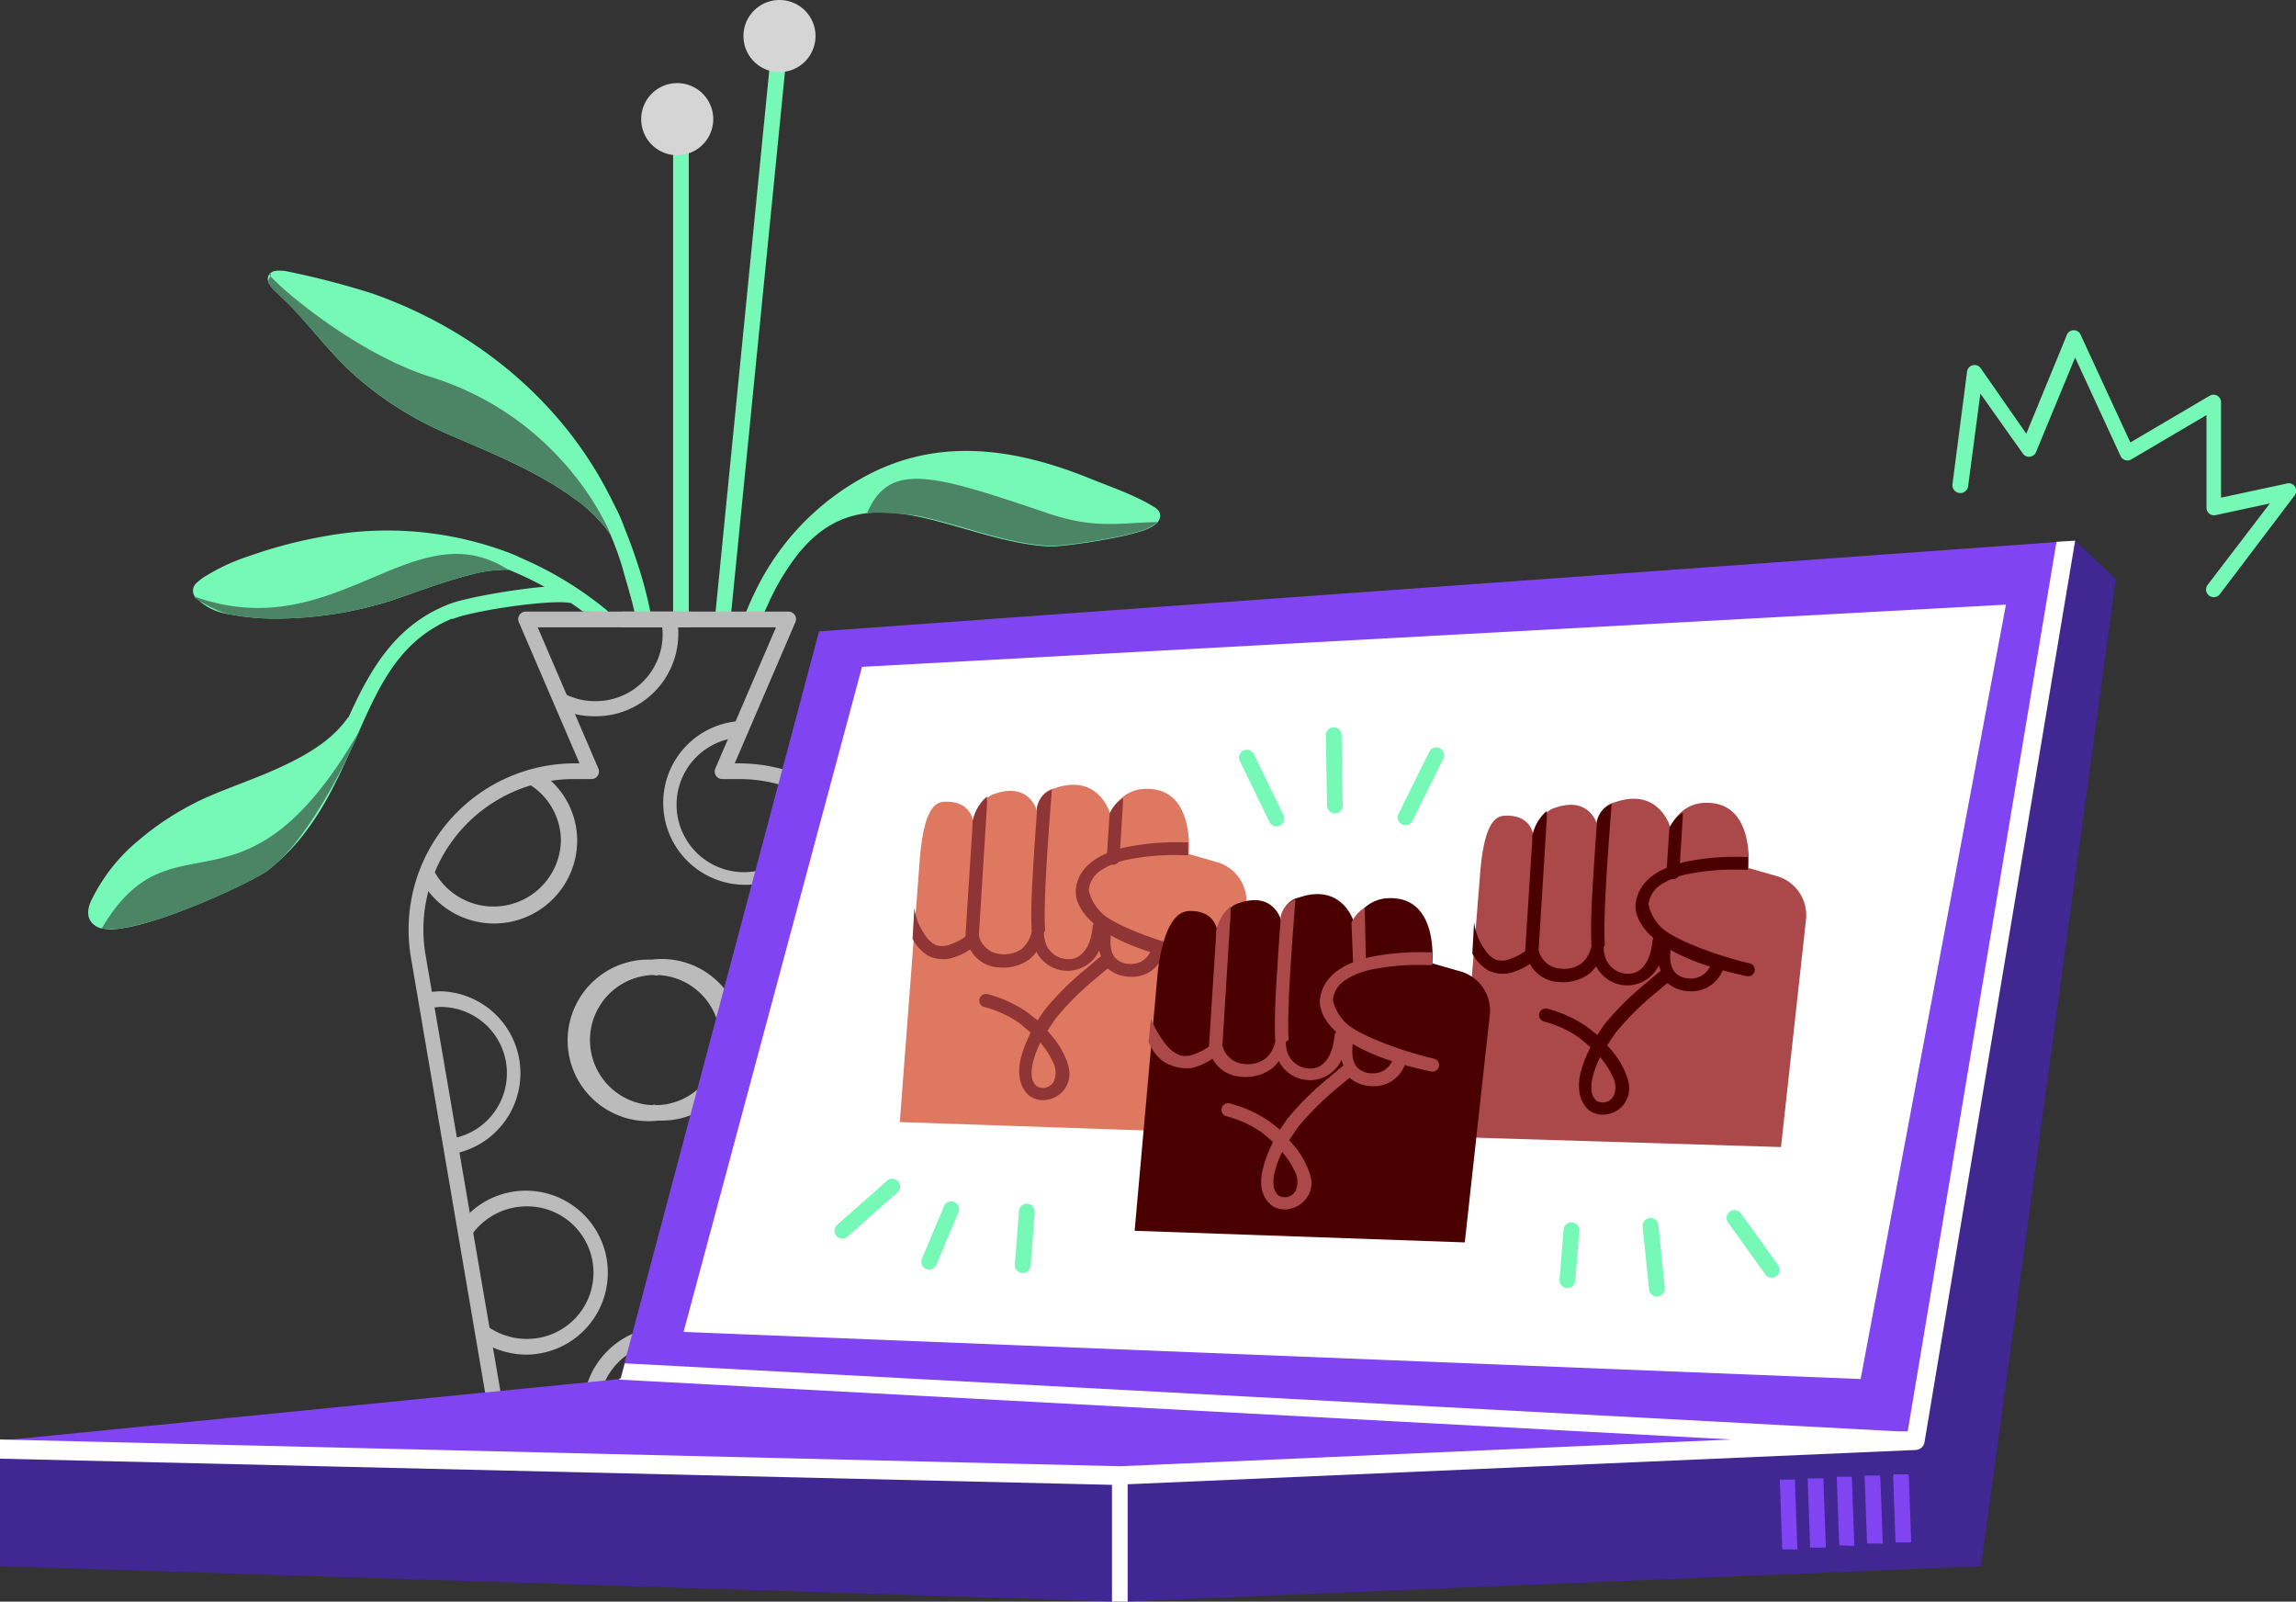 <svg xmlns="http://www.w3.org/2000/svg" xmlns:xlink="http://www.w3.org/1999/xlink" width="690.666" height="481.7" viewBox="0 0 690.666 481.7">
  <rect x="0" y="0" width="690.666" height="481.7" fill="#333333" stroke="none"/>
  <defs>
    <clipPath id="clip-path">
      <rect id="Rectangle_20" data-name="Rectangle 20" width="690.666" height="481.7" fill="none"/>
    </clipPath>
  </defs>
  <g id="Artwork_36" data-name="Artwork 36" transform="translate(345.333 240.85)">
    <g id="Group_336" data-name="Group 336" transform="translate(-345.333 -240.85)" clip-path="url(#clip-path)">
      <path id="Path_18" data-name="Path 18" d="M171.191,344.3a25,25,0,0,0-50.008,0H125.9a20.283,20.283,0,1,1,40.566,0ZM91.459,324.191a25.179,25.179,0,0,0,12.764,3.5,24.654,24.654,0,1,0-19.059-40.566l1.224,6.644A20.283,20.283,0,0,1,104.4,283.1a19.933,19.933,0,1,1,0,39.866,20.458,20.458,0,0,1-13.988-5.42Zm112.78-54.029a25.179,25.179,0,0,0-16.611-6.295,24.654,24.654,0,0,0,0,49.308,25.179,25.179,0,0,0,9.967-1.923l.874-5.77a20.459,20.459,0,0,1-10.841,3.147,19.933,19.933,0,0,1,0-39.866,20.458,20.458,0,0,1,15.737,7.344Zm-122.4-2.8A24.654,24.654,0,0,0,78,218.405l-4.546.35.874,4.721,3.672-.35a19.933,19.933,0,0,1,2.972,39.691Zm133.587-71.515h-2.973a24.654,24.654,0,0,0-3.847,48.959l.7-4.721a19.933,19.933,0,0,1,3.147-39.691l3.322.35.35-1.749-.7-3.147m-105.96-42.314-5.42,2.1a19.933,19.933,0,0,1,10.491,17.485,20.283,20.283,0,0,1-39.517,5.945,38.293,38.293,0,0,0-2.623,5.77,25,25,0,0,0,47.035-11.715,24.479,24.479,0,0,0-9.792-19.583m59.45-16.436a24.654,24.654,0,1,0,25.528,24.829l-4.9-3.147a19.759,19.759,0,0,1,.175,3.147A20.283,20.283,0,1,1,167.17,142.17Zm-24.479-30.424a19.58,19.58,0,0,1,.525,4.546,20.108,20.108,0,0,1-20.283,19.933,20.457,20.457,0,0,1-11.191-3.322l2.623,6.47a25.179,25.179,0,0,0,8.568,1.4,24.829,24.829,0,0,0,25-24.654,24.485,24.485,0,0,0-.35-4.546Z" transform="translate(54.193 79.718)" fill="#bbb" fill-rule="evenodd"/>
      <path id="Path_19" data-name="Path 19" d="M123.986,169.684a19.583,19.583,0,1,0,0,39.167,2.361,2.361,0,1,1,0,4.721,24.3,24.3,0,1,1,0-48.434,2.361,2.361,0,0,1,0,4.721" transform="translate(73.072 123.543)" fill="#bbb" fill-rule="evenodd"/>
      <path id="Path_20" data-name="Path 20" d="M113.711,208.925a19.583,19.583,0,1,0,0-39.167,2.361,2.361,0,0,1,0-4.721,24.3,24.3,0,1,1,0,48.434,2.361,2.361,0,1,1,0-4.721" transform="translate(83.348 123.468)" fill="#bbb" fill-rule="evenodd"/>
      <path id="Path_21" data-name="Path 21" d="M161.176,149.275l-.525-2.448a122.227,122.227,0,0,0-3.322-12.065c-2.1-6.295-2.273-6.47-4.022-11.016a53.857,53.857,0,0,0-3.322-7.344C135.472,86.328,108.895,64.472,77.6,53.456a248.638,248.638,0,0,0-25.528-6.644,11.54,11.54,0,0,0-3.847-.175,2.8,2.8,0,0,0-1.4.7,2.448,2.448,0,0,0-.525,2.8,10.141,10.141,0,0,0,1.923,2.448l4.371,4.2c6.819,7.169,12.589,15.037,19.933,21.507A103.688,103.688,0,0,0,95.431,93.5c9.617,4.721,28.326,11.191,41.965,20.982a45.462,45.462,0,0,1,11.715,11.365,95.07,95.07,0,0,1,3.672,10.141c0,.175,2.623,8.917,3.322,12.065l.35,1.4Z" transform="translate(34.484 34.844)" fill="#76f8b7" fill-rule="evenodd"/>
      <path id="Path_22" data-name="Path 22" d="M149.056,125.465c1.4,3.322-11.54-33.921-53.68-47.21C69.5,70.211,43.1,45.557,46.767,47.131c.7.35-1.049,1.574-.525,2.8a10.142,10.142,0,0,0,1.923,2.448l4.371,4.2C59.357,63.567,65.127,71.435,72.471,77.9A103.688,103.688,0,0,0,95.376,93.117c9.617,4.721,28.326,11.191,41.965,20.982a45.462,45.462,0,0,1,11.715,11.365" transform="translate(34.539 35.225)" fill="#4c8466" fill-rule="evenodd"/>
      <path id="Path_23" data-name="Path 23" d="M124.678,110.783c5.77-2.448,28.676-5.945,35.32-4.9,1.224.175,2.1-1.574,1.749-2.8a2.623,2.623,0,0,0-1.4-1.748,10.141,10.141,0,0,0-4.2-.525c-7.868.175-27.8,3.322-33.222,5.77-15.387,6.295-22.906,19.234-29.375,33.572l-.35.35c-4.9,6.994-12.939,11.54-21.507,15.387s-18.709,6.994-26.053,11.016a84.977,84.977,0,0,0-15.212,10.316,53.854,53.854,0,0,0-14.338,18.185c-1.4,2.973-1.049,5.071,0,6.47a5.42,5.42,0,0,0,3.147,1.923,16.087,16.087,0,0,0,5.77,0c13.289-1.749,40.216-14.338,44.412-17.66,14.338-11.191,20.807-27.1,27.452-42.139s12.764-27.1,27.8-33.4m32.522-6.644Z" transform="translate(11.357 75.435)" fill="#76f8b7" fill-rule="evenodd"/>
      <path id="Path_24" data-name="Path 24" d="M95.134,125.675C59.814,186.873,39.182,148.58,17.5,185.3a29.2,29.2,0,0,0,5.77,0A94.6,94.6,0,0,0,42.5,179.7c11.365-4.371,22.731-9.967,25.354-12.065C82.2,156.449,95.309,125.5,95.309,125.5" transform="translate(13.099 93.939)" fill="#4c8466" fill-rule="evenodd"/>
      <path id="Path_25" data-name="Path 25" d="M133.9,126.063l1.923-4.2a72.563,72.563,0,0,1,8.743-13.988l.35-.35c10.316-12.24,22.206-12.764,34.621-10.316s27.1,8.568,40.216,9.092c2.972.175,21.507-2.273,28.851-5.071a9.793,9.793,0,0,0,3.5-2.1,3.5,3.5,0,0,0,.874-1.923,2.448,2.448,0,0,0-.35-1.4A3.846,3.846,0,0,0,251.4,94.59c-5.77-3.672-13.114-6.12-19.583-8.743-22.906-9.267-46.511-12.764-69.067.175A77.285,77.285,0,0,0,131.1,119.943c-1.049,2.1-1.923,4.2-2.8,6.295Z" transform="translate(96.035 58.056)" fill="#76f8b7" fill-rule="evenodd"/>
      <path id="Path_26" data-name="Path 26" d="M236.626,95.368c-11.89.175-18.709,2.273-33.572-2.8-34.446-11.715-47.21-15.387-53.854,0a99.839,99.839,0,0,1,14.862.874c13.289,2.623,27.1,8.568,40.216,9.092,2.972.175,21.507-2.273,28.851-5.071a16.959,16.959,0,0,0,3.5-2.1" transform="translate(111.679 61.649)" fill="#4c8466" fill-rule="evenodd"/>
      <path id="Path_27" data-name="Path 27" d="M158.045,115.813c0-.525-1.049-1.049-1.574-1.574A108.581,108.581,0,0,0,135.838,101.3l-6.12-2.8a103.512,103.512,0,0,0-56.477-5.6,139.01,139.01,0,0,0-22.906,5.945,59.974,59.974,0,0,0-12.764,5.77,15.038,15.038,0,0,0-3.5,2.623,2.972,2.972,0,0,0-.175,4.022,16.961,16.961,0,0,0,9.617,5.071,73.963,73.963,0,0,0,15.562,1.4,116.452,116.452,0,0,0,29.725-4.2c6.12-1.574,17.31-6.295,27.627-8.917a42.138,42.138,0,0,1,11.715-1.574,101.065,101.065,0,0,1,22.381,12.589Z" transform="translate(24.851 68.306)" fill="#76f8b7" fill-rule="evenodd"/>
      <path id="Path_28" data-name="Path 28" d="M128.208,100.211C99.533,81.5,76.452,123.117,33.963,108.255c-2.972-1.049,5.6,4.2,9.617,5.071a73.961,73.961,0,0,0,15.562,1.4,116.452,116.452,0,0,0,29.55-4.2c6.12-1.574,17.31-6.295,27.627-8.917a42.138,42.138,0,0,1,11.715-1.574" transform="translate(24.962 71.318)" fill="#4c8466" fill-rule="evenodd"/>
      <path id="Path_29" data-name="Path 29" d="M133.285,179.41,150.246,8.929a2.375,2.375,0,0,0-4.721-.525L128.564,179.41Zm-12.764,0V40.4a2.361,2.361,0,1,0-4.721,0V179.41Z" transform="translate(86.679 4.709)" fill="#76f8b7" fill-rule="evenodd"/>
      <path id="Path_30" data-name="Path 30" d="M138.741,0a10.841,10.841,0,1,0,10.841,10.841A10.841,10.841,0,0,0,138.741,0" transform="translate(95.736)" fill="#d5d5d5" fill-rule="evenodd"/>
      <path id="Path_31" data-name="Path 31" d="M121.485,14.3a10.841,10.841,0,1,0,7.629,3.482,10.841,10.841,0,0,0-7.629-3.482" transform="translate(82.567 10.702)" fill="#d5d5d5" fill-rule="evenodd"/>
      <path id="Path_32" data-name="Path 32" d="M109.122,109.922h45.811a2.361,2.361,0,0,0,0-4.721H105.625a2.273,2.273,0,0,0-2.1,3.322l18.185,42.314h-1.4A50.008,50.008,0,0,0,71,209.238L94.259,345.622a2.273,2.273,0,0,0,2.273,1.923h58.4a2.361,2.361,0,0,0,0-4.721H98.456L75.375,208.363a45.287,45.287,0,0,1,44.762-52.805h5.071a2.273,2.273,0,0,0,2.1-3.322Z" transform="translate(52.617 78.744)" fill="#bbb" fill-rule="evenodd"/>
      <path id="Path_33" data-name="Path 33" d="M141.707,150.837l18.185-42.314a2.273,2.273,0,0,0-2.1-3.322H108.311a2.361,2.361,0,0,0,0,4.721h45.811l-18.185,42.314a2.273,2.273,0,0,0,2.1,3.322h5.071a45.287,45.287,0,0,1,44.587,52.805L164.788,342.825H108.311a2.361,2.361,0,0,0,0,4.721h58.4a2.273,2.273,0,0,0,2.273-1.923L192.24,209.238a50.008,50.008,0,0,0-49.308-58.4Z" transform="translate(79.306 78.744)" fill="#bbb" fill-rule="evenodd"/>
      <path id="Path_34" data-name="Path 34" d="M624.222,93l12.24,11.54L595.9,401.439,336.94,412.105,0,401.439V363.671l336.94,8.043,239.373-8.043Z" transform="translate(0 69.612)" fill="#412791" fill-rule="evenodd"/>
      <path id="Path_35" data-name="Path 35" d="M624.222,93,246.367,120.277l-59.8,224.86L0,363.671l336.94,10.316,239.373-10.316Z" transform="translate(0 69.612)" fill="#8044f2" fill-rule="evenodd"/>
      <path id="Path_36" data-name="Path 36" d="M186.218,345.312l334.667,18.01L336.94,371.365,0,363.322v5.77l334.492,7.868v35.145h4.721v-35.32l237.1-10.316a2.8,2.8,0,0,0,2.623-2.448L624.222,93l-5.6.35L573.865,360.874h-2.972L187.966,340.416l-1.224,4.546h-.35" transform="translate(0 69.612)" fill="#fff" fill-rule="evenodd"/>
      <path id="Path_37" data-name="Path 37" d="M515.389,104,471.676,336.9,117.6,322.74l53.68-200.031Z" transform="translate(88.026 77.846)" fill="#fff" fill-rule="evenodd"/>
      <path id="Path_38" data-name="Path 38" d="M311.452,276.156a2.446,2.446,0,0,0,0-.7l-.7-19.758v-.525h-4.546a2.451,2.451,0,0,0,0,.525l.7,19.758a2.271,2.271,0,0,0,.175.7Zm8.568-.525a2.27,2.27,0,0,0,0-.524l-.7-19.758v-.525H314.6a2.274,2.274,0,0,0,0,.525l.7,19.758v.524Zm8.568-.524a2.292,2.292,0,0,0,0-.35l-.7-19.758v-.7h-4.546a2.271,2.271,0,0,0,0,.525l.7,19.758v.35Zm8.568-.525a1.248,1.248,0,0,0,0-.175l-.7-19.758a2.275,2.275,0,0,0-.175-.7h-4.546a2.272,2.272,0,0,0,0,.7l.7,19.758h4.721Zm8.568-.525-.7-19.758a2.275,2.275,0,0,0-.175-.7h-4.371a2.272,2.272,0,0,0-.175.7l.7,19.758Z" transform="translate(229.191 189.825)" fill="#8044f2" fill-rule="evenodd"/>
      <path id="Path_39" data-name="Path 39" d="M251.493,239.746l7.519-68.367a12.24,12.24,0,0,0-8.743-13.114l-8.568-2.448s2.1-20.458-13.464-19.583a11.016,11.016,0,0,0-7.344,3.322,10.666,10.666,0,0,0-2.8,4.2s-3.322-12.415-16.786-7.693c0,0-4.721.7-5.246,6.819,0,0-2.273-9.267-13.464-4.9,0,0-4.371,1.574-5.6,9.092,0,0,0-7.169-8.393-6.994-2.8,0-6.644,1.224-7.868,18.359L154.8,236.424Z" transform="translate(115.871 101.041)" fill="#de7861" fill-rule="evenodd"/>
      <path id="Path_40" data-name="Path 40" d="M196.866,178.114c-.175-2.623-.175-6.295,0-10.666.35-10.141,1.4-23.255,1.923-30.249a6.616,6.616,0,0,1,.175-1.4,6.994,6.994,0,0,0-4.546,5.42v1.049c-.525,7.344-1.224,17.135-1.574,25.179-.175,4.371-.175,8.218,0,11.016a9.442,9.442,0,0,1-2.972,5.246,9.092,9.092,0,0,1-6.47,1.574,7.169,7.169,0,0,1-6.469-5.6l2.448-39.167V137.9a13.114,13.114,0,0,0-4.371,7.693v1.4l-2.1,32.7a1.571,1.571,0,0,0,0,.35,18.009,18.009,0,0,1-4.371,2.273,6.645,6.645,0,0,1-4.371.35,7.869,7.869,0,0,1-3.322-2.973,18.01,18.01,0,0,1-3.322-8.393L157,180.737a13.114,13.114,0,0,0,4.721,5.071,10.316,10.316,0,0,0,6.295.874,18.71,18.71,0,0,0,6.295-2.8,10.316,10.316,0,0,0,8.743,5.42,13.114,13.114,0,0,0,9.092-2.448,11.016,11.016,0,0,0,2.1-2.273,10.491,10.491,0,0,0,18.884-.35l.525,1.749-.7.525-3.5,2.973a89.7,89.7,0,0,0-12.589,12.414l-2.273,3.322-3.147-2.448a37.593,37.593,0,0,0-11.89-5.42,1.994,1.994,0,0,0-1.049,3.847,33.4,33.4,0,0,1,10.666,4.9l3.322,2.8-.525,1.224a33.746,33.746,0,0,0-2.448,6.644,15.038,15.038,0,0,0-.35,5.246,8.743,8.743,0,0,0,2.8,5.77c3.5,2.8,8.917,1.224,11.016-2.273s1.049-6.644-.175-9.442a26.054,26.054,0,0,0-4.022-6.295l-1.224-1.4,2.448-3.672A85.329,85.329,0,0,1,211.9,192.8l3.322-2.8.525-.35a10.316,10.316,0,0,0,6.295,2.448,9.967,9.967,0,0,0,10.666-7.519,1.972,1.972,0,0,0-3.847-.874,6.3,6.3,0,0,1-6.644,4.546,6.12,6.12,0,0,1-4.022-1.574c-1.4-1.4-2.1-3.847-1.4-8.043a1.923,1.923,0,0,0-1.574-2.273h-.35a1.923,1.923,0,0,0-3.672.525c-.525,5.6-2.623,8.568-5.246,9.617a7.169,7.169,0,0,1-9.092-5.071,12.759,12.759,0,0,1-.35-2.1,1.927,1.927,0,0,0,0-.525m-.874,33.047v.35a22.033,22.033,0,0,1,3.5,5.42,6.645,6.645,0,0,1,.35,5.945,3.672,3.672,0,0,1-5.246,1.4,4.721,4.721,0,0,1-1.4-3.147,11.191,11.191,0,0,1,.35-3.847,29.374,29.374,0,0,1,2.1-5.77m20.982-69.241a10.666,10.666,0,0,1,4.022-4.546v1.4l-1.049,16.786a1.925,1.925,0,0,1-3.847-.175Z" transform="translate(117.518 101.649)" fill="#8f3536" fill-rule="evenodd"/>
      <path id="Path_41" data-name="Path 41" d="M185.13,158.732c-.175,1.049-2.1,14.513,33.4,22.031a1.972,1.972,0,1,0,.874-3.847c-11.191-2.623-22.731-7.344-26.228-10.491a13.839,13.839,0,0,1-4.2-7.169h0a8.218,8.218,0,0,1,3.672-5.945,23.429,23.429,0,0,1,8.568-3.322,71.337,71.337,0,0,1,16.086-1.224h1.574v-3.847h-1.224a76.06,76.06,0,0,0-17.31,1.4c-7.868,1.749-14.513,5.6-15.212,12.589" transform="translate(138.521 108.442)" fill="#8f3536" fill-rule="evenodd"/>
      <path id="Path_42" data-name="Path 42" d="M347.868,242.146l7.519-68.367a12.24,12.24,0,0,0-8.743-13.114l-8.568-2.448s2.1-20.458-13.464-19.583a11.015,11.015,0,0,0-7.344,3.322,10.666,10.666,0,0,0-2.623,4.2s-3.322-12.414-16.786-7.693c0,0-4.721.7-5.246,6.819,0,0-2.273-9.267-13.464-4.9,0,0-4.371,1.574-5.6,9.092,0,0,0-7.169-8.393-6.994-2.8,0-6.644,1.224-7.868,18.359L251,239.173Z" transform="translate(187.879 102.837)" fill="#ab494a" fill-rule="evenodd"/>
      <path id="Path_43" data-name="Path 43" d="M293.166,180.614c-.175-2.623-.175-6.295,0-10.666.35-10.141,1.4-23.255,1.923-30.249a6.615,6.615,0,0,1,.175-1.4,6.994,6.994,0,0,0-4.546,5.42v1.049c-.525,7.344-1.224,17.136-1.574,25.179-.175,4.371-.175,8.218,0,11.016a9.442,9.442,0,0,1-2.972,5.246,9.093,9.093,0,0,1-6.47,1.574,7.169,7.169,0,0,1-6.47-5.6l2.448-39.167V140.4a13.114,13.114,0,0,0-4.371,7.693v1.4l-2.1,32.7a1.569,1.569,0,0,0,0,.35,18.01,18.01,0,0,1-4.371,2.273,6.644,6.644,0,0,1-4.371.35,7.869,7.869,0,0,1-3.322-2.973,18.011,18.011,0,0,1-3.322-8.393l-.525,9.442a13.114,13.114,0,0,0,4.721,5.071,10.316,10.316,0,0,0,6.295.874,18.71,18.71,0,0,0,6.295-2.8,10.316,10.316,0,0,0,8.743,5.42,13.114,13.114,0,0,0,9.092-2.448,11.015,11.015,0,0,0,2.1-2.273,10.491,10.491,0,0,0,18.884-.35l.525,1.749-.7.525-3.5,2.972a89.522,89.522,0,0,0-12.589,12.415l-2.273,3.322-3.147-2.448a37.593,37.593,0,0,0-11.89-5.42,1.994,1.994,0,0,0-1.049,3.847,33.4,33.4,0,0,1,10.666,4.9l3.322,2.8-.525,1.224a33.577,33.577,0,0,0-2.448,6.644,15.038,15.038,0,0,0-.35,5.246,8.743,8.743,0,0,0,2.8,5.77c3.5,2.8,8.917,1.224,11.016-2.273s1.049-6.644-.175-9.442a25.879,25.879,0,0,0-4.022-6.295l-1.224-1.4,2.448-3.672A85.331,85.331,0,0,1,308.2,195.3l3.322-2.8.525-.35a10.317,10.317,0,0,0,6.295,2.448,10.141,10.141,0,0,0,10.666-7.519,1.972,1.972,0,1,0-3.847-.874,6.3,6.3,0,0,1-6.644,4.546,6.119,6.119,0,0,1-4.021-1.574c-1.4-1.4-2.1-3.847-1.4-8.043a1.923,1.923,0,0,0-1.574-2.273h-.35a1.923,1.923,0,0,0-3.672.525c-.525,5.6-2.623,8.568-5.246,9.617a7.169,7.169,0,0,1-9.092-5.071,12.767,12.767,0,0,1-.35-2.1,1.927,1.927,0,0,0,0-.525m-.874,33.047v.35a22.031,22.031,0,0,1,3.5,5.42,6.644,6.644,0,0,1,.35,5.945,3.672,3.672,0,0,1-5.246,1.4,4.721,4.721,0,0,1-1.4-3.147,11.189,11.189,0,0,1,.35-3.847,29.372,29.372,0,0,1,2.1-5.77m20.982-69.241a10.666,10.666,0,0,1,4.022-4.546v1.4l-1.049,16.786a1.925,1.925,0,1,1-3.847-.175Z" transform="translate(189.6 103.521)" fill="#4b0000" fill-rule="evenodd"/>
      <path id="Path_44" data-name="Path 44" d="M281.43,161.232c-.175,1.049-2.1,14.513,33.4,22.031a1.972,1.972,0,1,0,.874-3.847c-11.19-2.623-22.731-7.344-26.228-10.491a13.839,13.839,0,0,1-4.2-7.169h0a8.218,8.218,0,0,1,3.672-5.945,23.43,23.43,0,0,1,8.568-3.322,71.336,71.336,0,0,1,16.086-1.224h1.574v-3.847h-1.224a76.059,76.059,0,0,0-17.31,1.4c-7.868,1.749-14.338,5.6-15.212,12.589" transform="translate(210.604 110.313)" fill="#4b0000" fill-rule="evenodd"/>
      <path id="Path_45" data-name="Path 45" d="M294.516,258.546l7.519-68.367a12.24,12.24,0,0,0-8.743-13.114l-8.568-2.448s2.1-20.458-13.464-19.583a11.016,11.016,0,0,0-7.344,3.322,10.491,10.491,0,0,0-2.623,4.2s-3.322-12.415-16.786-7.693c0,0-4.721.7-5.246,6.819,0,0-2.273-9.267-13.464-4.9,0,0-4.371,1.574-5.6,9.092,0,0,0-7.169-8.393-6.994-2.8,0-7.519,1.923-9.617,18.01L195.2,255.049Z" transform="translate(146.111 115.113)" fill="#4b0000" fill-rule="evenodd"/>
      <path id="Path_46" data-name="Path 46" d="M239.739,197.014c-.175-2.623-.175-6.295,0-10.666.35-10.141,1.4-23.255,1.923-30.249a6.615,6.615,0,0,1,.175-1.4,6.994,6.994,0,0,0-4.546,5.42v1.049c-.525,7.344-1.224,17.136-1.574,25.179-.175,4.371-.175,8.218,0,11.016a9.442,9.442,0,0,1-2.973,5.246,9.092,9.092,0,0,1-6.47,1.574,7.169,7.169,0,0,1-6.469-5.6l2.448-39.167V156.8a13.114,13.114,0,0,0-4.371,7.694v1.4l-2.1,32.7a1.575,1.575,0,0,0,0,.35,17.837,17.837,0,0,1-4.371,2.273,6.644,6.644,0,0,1-4.371.35,9.617,9.617,0,0,1-4.022-2.973,31.47,31.47,0,0,1-4.721-8.043l-.7,6.994s1.923,5.42,6.644,6.994a12.589,12.589,0,0,0,6.295.874,18.709,18.709,0,0,0,6.295-2.8,10.316,10.316,0,0,0,8.743,5.42,13.114,13.114,0,0,0,9.092-2.448,11.018,11.018,0,0,0,2.1-2.273,10.491,10.491,0,0,0,18.884-.35l.525,1.749-.7.525-3.5,2.972a89.523,89.523,0,0,0-12.589,12.415l-2.273,3.322-3.147-2.448a37.592,37.592,0,0,0-11.89-5.42,1.994,1.994,0,1,0-1.049,3.847,33.4,33.4,0,0,1,10.666,4.9l3.322,2.8-.525,1.224a33.745,33.745,0,0,0-2.448,6.644,15.038,15.038,0,0,0-.525,5.246,8.743,8.743,0,0,0,2.8,5.77c3.5,2.8,8.743,1.224,11.016-2.273s1.049-6.644-.175-9.442a26.052,26.052,0,0,0-4.022-6.295l-1.224-1.4,2.448-3.672a85.328,85.328,0,0,1,11.89-11.89l3.322-2.8.525-.35a10.316,10.316,0,0,0,6.295,2.448,9.967,9.967,0,0,0,10.666-7.519,1.972,1.972,0,1,0-3.847-.874,6.3,6.3,0,0,1-6.644,4.546,6.12,6.12,0,0,1-4.022-1.574c-1.4-1.4-2.1-3.847-1.4-8.043a1.923,1.923,0,0,0-1.574-2.273h-.35a1.923,1.923,0,0,0-3.672.525c-.525,5.6-2.623,8.568-5.246,9.617a7.169,7.169,0,0,1-9.092-5.071,12.934,12.934,0,0,1-.35-2.1,1.749,1.749,0,0,0,0-.525m-.874,33.047v.35a22.032,22.032,0,0,1,3.5,5.42,6.644,6.644,0,0,1,.35,5.945,3.672,3.672,0,0,1-5.246,1.4,4.721,4.721,0,0,1-1.4-3.147,11.191,11.191,0,0,1,.35-3.847,29.549,29.549,0,0,1,2.1-5.77m20.982-69.241a10.665,10.665,0,0,1,4.022-4.546v1.4l.35,15.912a1.925,1.925,0,0,1-3.847-.175Z" transform="translate(147.908 115.796)" fill="#ab494a" fill-rule="evenodd"/>
      <path id="Path_47" data-name="Path 47" d="M227.13,177.632c-.175,1.049-2.1,14.513,33.4,22.031a1.972,1.972,0,0,0,.874-3.847c-11.19-2.623-22.731-7.344-26.228-10.491a13.838,13.838,0,0,1-4.2-7.169h0a8.218,8.218,0,0,1,3.672-5.945,23.431,23.431,0,0,1,8.568-3.322,71.165,71.165,0,0,1,16.086-1.224h1.574v-3.847h-1.224a76.233,76.233,0,0,0-17.31,1.4c-7.868,1.749-14.338,5.6-15.212,12.589" transform="translate(169.959 122.589)" fill="#ab494a" fill-rule="evenodd"/>
      <path id="Path_48" data-name="Path 48" d="M217.6,133.144,226.52,151.5a2.346,2.346,0,1,1-4.2,2.1l-8.917-18.359a2.346,2.346,0,1,1,4.2-2.1m57,1.4-9.267,18.709a2.346,2.346,0,1,1-4.2-2.1l9.267-18.709a2.346,2.346,0,0,1,4.2,2.1m-30.6-7.169.35,21.157a2.362,2.362,0,0,1-4.721.175l-.35-21.157a2.362,2.362,0,1,1,4.721-.175" transform="translate(159.553 93.639)" fill="#76f8b7" fill-rule="evenodd"/>
      <path id="Path_49" data-name="Path 49" d="M298.028,212.616l1.923,18.884a2.375,2.375,0,0,1-4.721.525l-1.923-18.884a2.375,2.375,0,0,1,4.721-.525m-23.78,1.749L273.024,229.4a2.367,2.367,0,0,1-4.721-.35l1.224-15.037a2.367,2.367,0,0,1,4.721.35m48.609-5.246,11.191,15.562a2.378,2.378,0,0,1-3.847,2.8l-11.19-15.562a2.378,2.378,0,1,1,3.847-2.8" transform="translate(200.826 155.797)" fill="#76f8b7" fill-rule="evenodd"/>
      <path id="Path_50" data-name="Path 50" d="M203.783,212.8l-1.224,16.086a2.367,2.367,0,1,1-4.721-.35l1.224-16.086a2.367,2.367,0,1,1,4.721.35m-22.906,0-6.644,15.737a2.354,2.354,0,1,1-4.371-1.749l6.644-15.737a2.354,2.354,0,1,1,4.371,1.749m-18.359-5.945-15.037,13.289a2.352,2.352,0,1,1-3.147-3.5l15.037-13.289a2.352,2.352,0,1,1,3.147,3.5" transform="translate(107.454 151.766)" fill="#76f8b7" fill-rule="evenodd"/>
      <path id="Path_51" data-name="Path 51" d="M389.411,90.544,374.549,58.371a2.273,2.273,0,0,0-4.371.175L358.113,87.921,344.474,68.338a2.273,2.273,0,0,0-4.2,1.049l-4.371,33.746a2.375,2.375,0,1,0,4.721.525l3.672-27.8,12.764,18.01a2.273,2.273,0,0,0,4.022-.525L372.8,65.016l13.638,29.55a2.273,2.273,0,0,0,3.322,1.049l22.556-13.289v27.8a2.273,2.273,0,0,0,2.8,2.273l16.261-3.5-18.709,24.479a2.308,2.308,0,0,0,3.672,2.8l22.381-29.55a2.273,2.273,0,0,0-2.448-3.672l-19.583,4.2v-28.5a2.273,2.273,0,0,0-3.5-2.1Z" transform="translate(251.422 42.518)" fill="#76f8b7" fill-rule="evenodd"/>
    </g>
  </g>
</svg>
